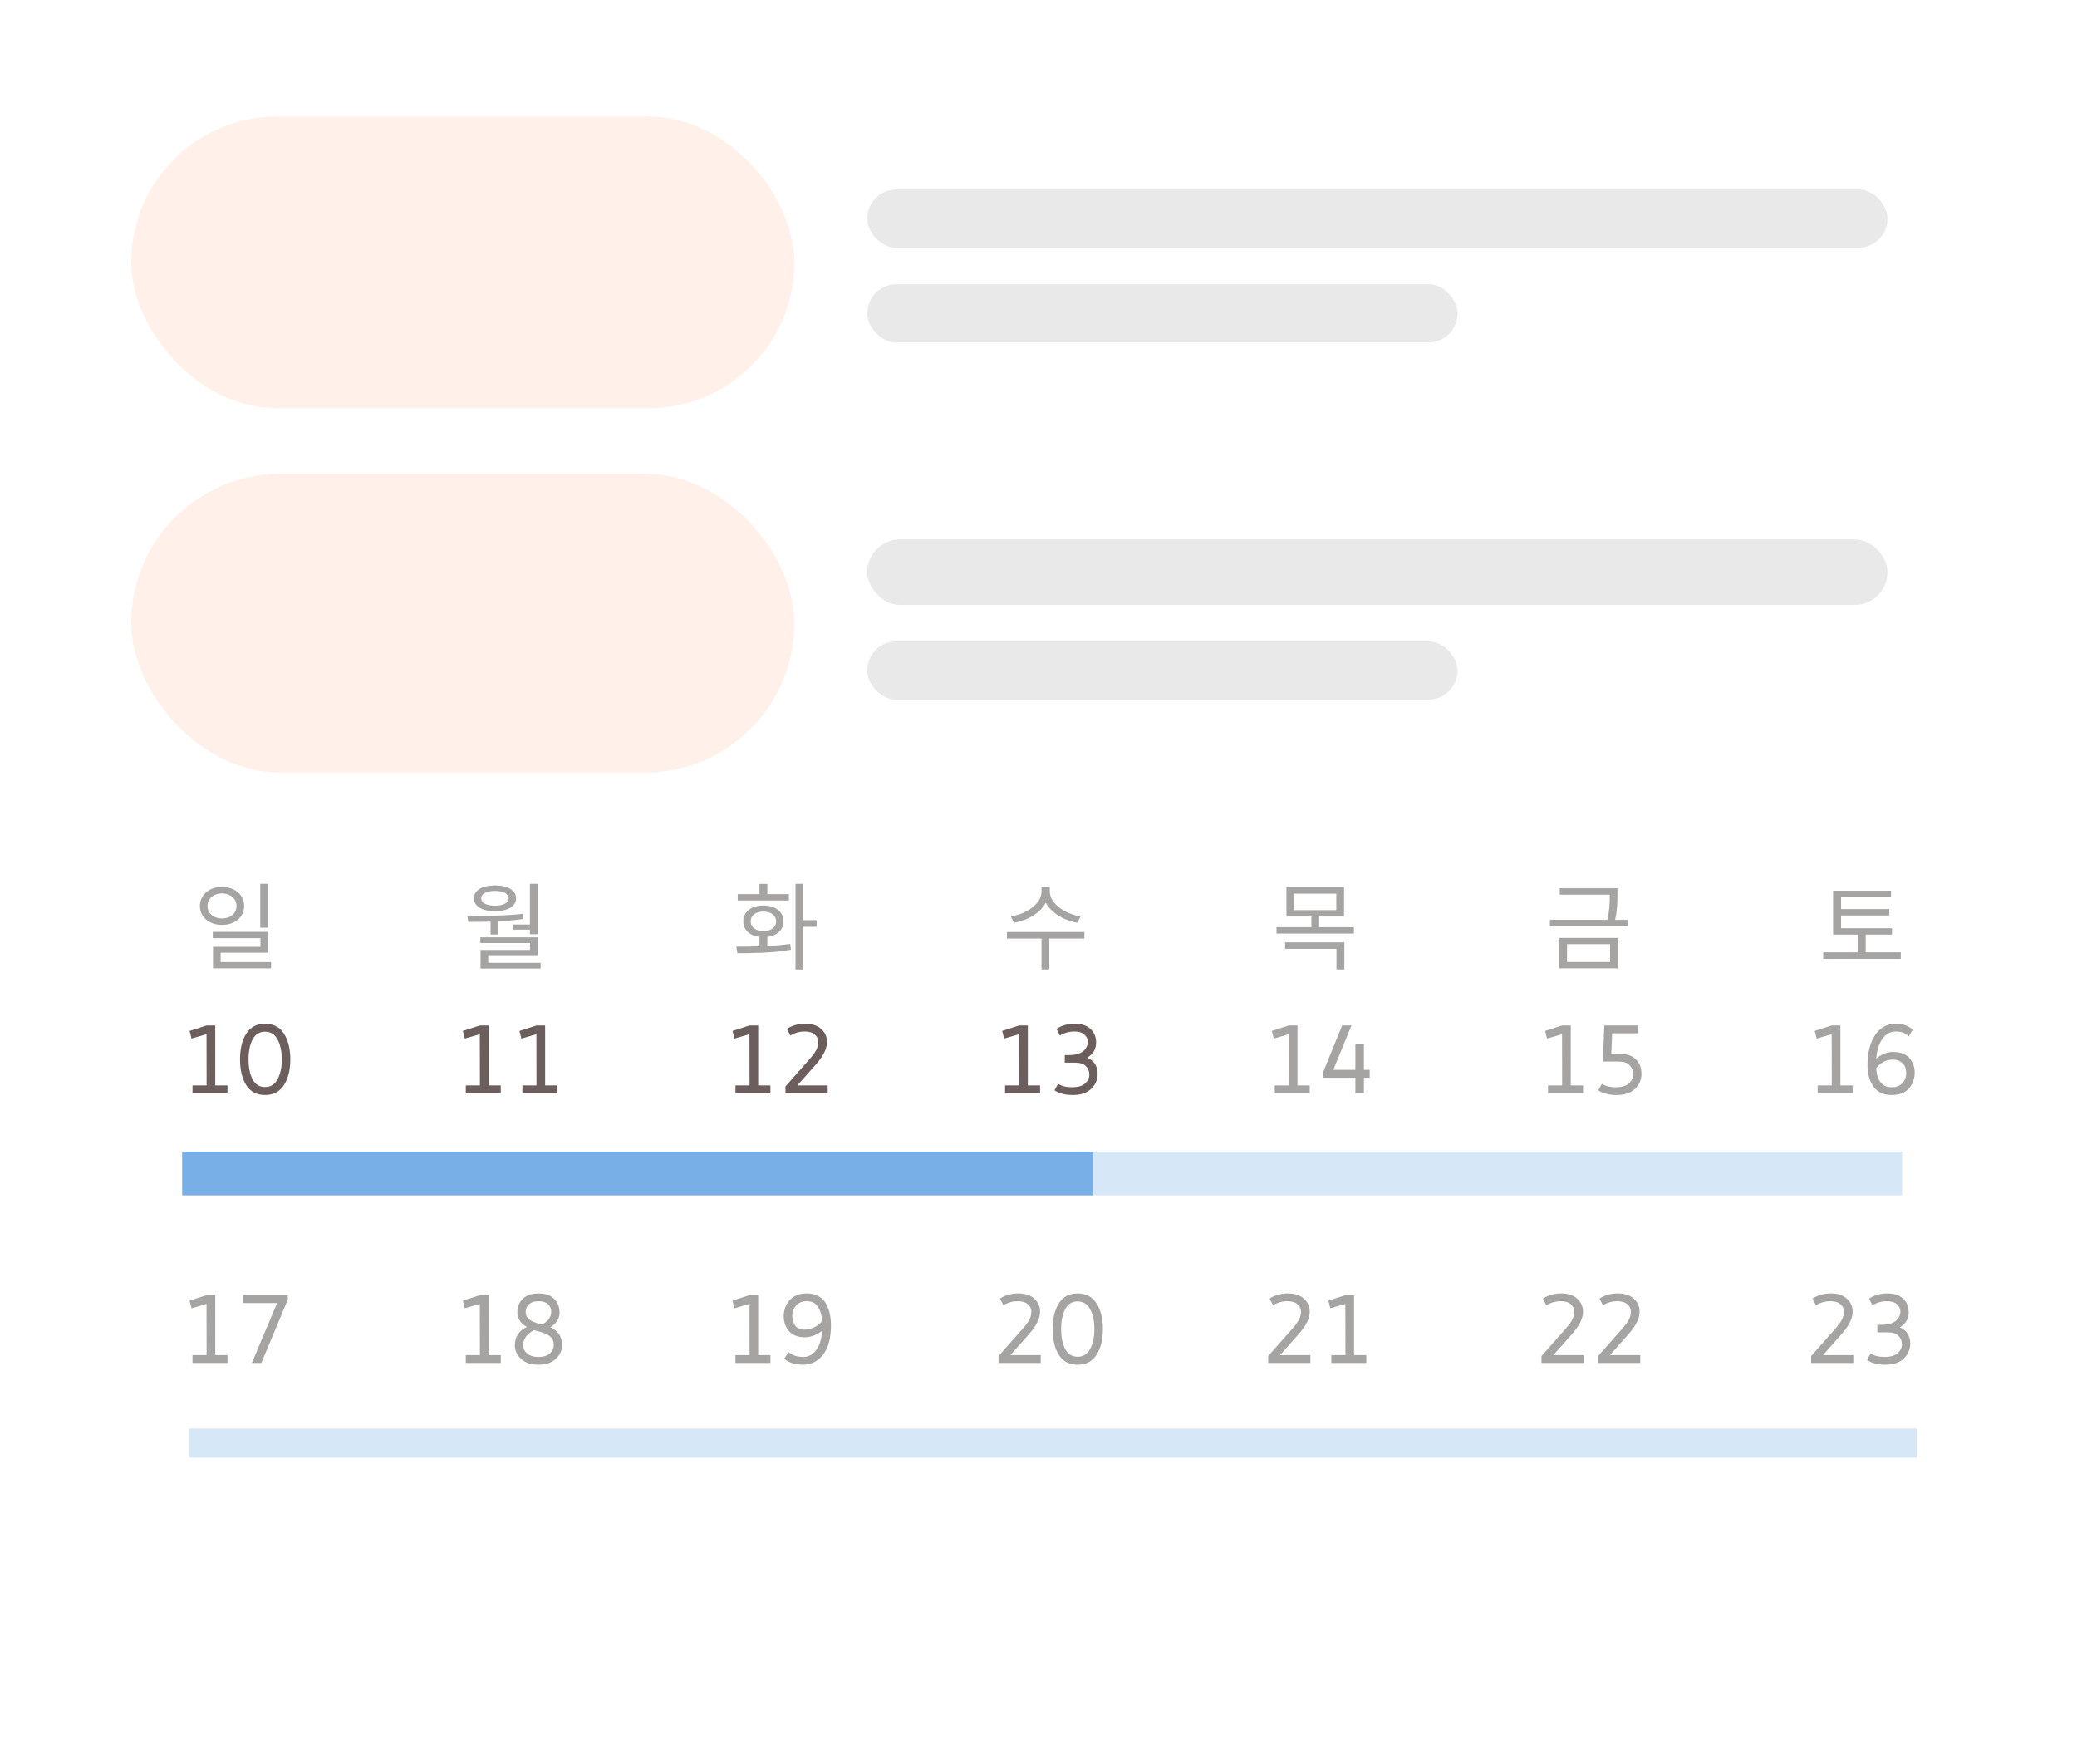 <svg width="285" height="242" viewBox="0 0 285 242" fill="none" xmlns="http://www.w3.org/2000/svg">
<g filter="url(#filter0_d_1_48)">
<rect x="4" width="277" height="234" rx="23" fill="white"/>
</g>
<g filter="url(#filter1_d_1_48)">
<rect x="4" width="277" height="234" rx="23" fill="white"/>
</g>
<rect x="18" y="16" width="91" height="40" rx="20" fill="#FFC9B0" fill-opacity="0.27"/>
<rect x="119" y="26" width="140" height="8" rx="4" fill="#D9D9D9" fill-opacity="0.58"/>
<rect x="119" y="39" width="81" height="8" rx="4" fill="#D9D9D9" fill-opacity="0.58"/>
<rect x="119" y="74" width="140" height="9" rx="4.5" fill="#D9D9D9" fill-opacity="0.58"/>
<rect x="119" y="88" width="81" height="8" rx="4" fill="#D9D9D9" fill-opacity="0.58"/>
<rect x="18" y="65" width="91" height="41" rx="20.5" fill="#FFC9B0" fill-opacity="0.27"/>
<path d="M30.459 121.691C32.215 121.691 33.502 122.757 33.502 124.304C33.502 125.838 32.215 126.904 30.459 126.904C28.718 126.904 27.43 125.838 27.43 124.304C27.43 122.757 28.718 121.691 30.459 121.691ZM30.459 122.575C29.328 122.575 28.471 123.29 28.471 124.304C28.471 125.318 29.328 126.02 30.459 126.02C31.604 126.02 32.449 125.318 32.449 124.304C32.449 123.29 31.604 122.575 30.459 122.575ZM35.712 121.262H36.803V127.281H35.712V121.262ZM29.198 127.853H36.803V130.713H30.277V132.481H29.224V129.907H35.737V128.724H29.198V127.853ZM29.224 132H37.194V132.858H29.224V132Z" fill="#A6A3A3"/>
<path d="M67.317 126.124H68.395V128.217H67.317V126.124ZM72.712 121.262H73.79V128.178H72.712V121.262ZM64.261 126.488L64.132 125.682C66.394 125.682 69.266 125.669 71.775 125.383L71.841 126.085C69.266 126.462 66.459 126.488 64.261 126.488ZM65.912 128.607H73.79V131.051H66.992V132.377H65.939V130.336H72.725V129.387H65.912V128.607ZM65.939 132.104H74.18V132.884H65.939V132.104ZM70.371 126.852H73.049V127.554H70.371V126.852ZM67.927 121.483C69.669 121.483 70.814 122.159 70.814 123.251C70.814 124.343 69.669 125.019 67.927 125.019C66.172 125.019 65.028 124.343 65.028 123.251C65.028 122.159 66.172 121.483 67.927 121.483ZM67.927 122.237C66.77 122.237 66.029 122.627 66.029 123.251C66.029 123.875 66.77 124.265 67.927 124.265C69.058 124.265 69.799 123.875 69.799 123.251C69.799 122.627 69.058 122.237 67.927 122.237Z" fill="#A6A3A3"/>
<path d="M104.213 128.269H105.292V130.18H104.213V128.269ZM109.153 121.262H110.232V133.014H109.153V121.262ZM109.881 126.254H112.052V127.164H109.881V126.254ZM101.184 130.778L101.028 129.881C103.134 129.881 106.007 129.855 108.438 129.504L108.529 130.31C105.994 130.765 103.238 130.778 101.184 130.778ZM101.223 122.679H108.256V123.55H101.223V122.679ZM104.746 124.239C106.384 124.239 107.515 125.097 107.515 126.41C107.515 127.736 106.384 128.581 104.746 128.581C103.108 128.581 101.99 127.736 101.99 126.41C101.99 125.097 103.108 124.239 104.746 124.239ZM104.746 125.071C103.693 125.071 103.004 125.604 103.004 126.41C103.004 127.216 103.693 127.749 104.746 127.749C105.799 127.749 106.501 127.216 106.501 126.41C106.501 125.604 105.799 125.071 104.746 125.071ZM104.213 121.275H105.292V123.264H104.213V121.275Z" fill="#A6A3A3"/>
<path d="M142.916 121.678H143.865V122.328C143.865 124.577 141.577 126.189 139.133 126.605L138.704 125.734C140.849 125.409 142.916 124.005 142.916 122.328V121.678ZM143.111 121.678H144.047V122.328C144.047 123.966 146.14 125.409 148.259 125.734L147.83 126.605C145.412 126.189 143.111 124.551 143.111 122.328V121.678ZM142.916 128.542H143.982V133.014H142.916V128.542ZM138.171 127.879H148.792V128.776H138.171V127.879Z" fill="#A6A3A3"/>
<path d="M176.523 121.743H184.427V125.747H176.523V121.743ZM183.361 122.614H177.576V124.876H183.361V122.614ZM175.158 127.216H185.779V128.087H175.158V127.216ZM179.942 125.513H181.008V127.541H179.942V125.513ZM176.341 129.296H184.466V133.014H183.387V130.18H176.341V129.296Z" fill="#A6A3A3"/>
<path d="M214.023 121.873H221.589V122.757H214.023V121.873ZM212.671 126.202H223.318V127.086H212.671V126.202ZM220.887 121.873H221.94V122.744C221.94 123.745 221.94 124.889 221.55 126.514L220.497 126.462C220.887 124.85 220.887 123.719 220.887 122.744V121.873ZM213.971 128.685H221.979V132.858H213.971V128.685ZM220.926 129.543H215.024V131.987H220.926V129.543Z" fill="#A6A3A3"/>
<path d="M251.536 127.359H259.609V128.23H251.536V127.359ZM250.171 130.661H260.818V131.558H250.171V130.661ZM254.942 127.814H256.008V131.077H254.942V127.814ZM251.536 122.211H259.479V123.095H252.628V127.684H251.536V122.211ZM252.277 124.733H259.232V125.604H252.277V124.733Z" fill="#A6A3A3"/>
<path d="M212.416 150V148.92H214.351L214.336 140.7H215.536V148.92H217.216V150H212.416ZM212.281 142.5L212.011 141.45L214.336 140.7V141.9L212.281 142.5ZM224.815 140.7V141.78H221.215L221.095 144.585H222.145C223.195 144.585 223.97 144.84 224.47 145.35C224.98 145.86 225.235 146.52 225.235 147.33C225.235 148.14 224.935 148.83 224.335 149.4C223.745 149.96 222.915 150.24 221.845 150.24C220.785 150.24 219.94 150.025 219.31 149.595L219.805 148.695C220.295 149.015 220.935 149.175 221.725 149.175C222.525 149.175 223.12 149 223.51 148.65C223.9 148.3 224.095 147.88 224.095 147.39C224.095 146.9 223.935 146.49 223.615 146.16C223.295 145.82 222.805 145.65 222.145 145.65H219.94L220.135 140.7H224.815Z" fill="#A6A3A3"/>
<path d="M214.816 182.32C215.266 181.81 215.576 181.385 215.746 181.045C215.926 180.705 216.016 180.34 216.016 179.95C216.016 179.55 215.856 179.215 215.536 178.945C215.226 178.665 214.761 178.525 214.141 178.525C213.801 178.525 213.471 178.57 213.151 178.66C212.691 178.8 212.371 178.945 212.191 179.095L211.711 178.165C212.431 177.695 213.266 177.46 214.216 177.46C215.166 177.46 215.901 177.7 216.421 178.18C216.951 178.66 217.216 179.26 217.216 179.98C217.216 180.85 216.741 181.835 215.791 182.935L213.151 185.92H217.306V187H211.516V186.055L214.816 182.32ZM222.58 182.32C223.03 181.81 223.34 181.385 223.51 181.045C223.69 180.705 223.78 180.34 223.78 179.95C223.78 179.55 223.62 179.215 223.3 178.945C222.99 178.665 222.525 178.525 221.905 178.525C221.565 178.525 221.235 178.57 220.915 178.66C220.455 178.8 220.135 178.945 219.955 179.095L219.475 178.165C220.195 177.695 221.03 177.46 221.98 177.46C222.93 177.46 223.665 177.7 224.185 178.18C224.715 178.66 224.98 179.26 224.98 179.98C224.98 180.85 224.505 181.835 223.555 182.935L220.915 185.92H225.07V187H219.28V186.055L222.58 182.32Z" fill="#A6A3A3"/>
<path d="M249.416 150V148.92H251.351L251.336 140.7H252.536V148.92H254.216V150H249.416ZM249.281 142.5L249.011 141.45L251.336 140.7V141.9L249.281 142.5ZM261.92 142.2C261.5 141.75 260.91 141.525 260.15 141.525C259.39 141.525 258.77 141.865 258.29 142.545C257.82 143.215 257.54 144.115 257.45 145.245C258.18 144.635 258.945 144.33 259.745 144.33C260.305 144.33 260.79 144.42 261.2 144.6C261.62 144.78 261.93 145.02 262.13 145.32C262.53 145.88 262.73 146.48 262.73 147.12C262.73 147.99 262.465 148.73 261.935 149.34C261.405 149.94 260.6 150.24 259.52 150.24C258.45 150.24 257.635 149.855 257.075 149.085C256.525 148.305 256.25 147.33 256.25 146.16C256.25 144.46 256.595 143.085 257.285 142.035C257.985 140.985 258.94 140.46 260.15 140.46C261.13 140.46 261.895 140.735 262.445 141.285L261.92 142.2ZM259.715 145.38C258.825 145.38 258.065 145.775 257.435 146.565C257.565 148.305 258.275 149.175 259.565 149.175C260.205 149.175 260.695 148.985 261.035 148.605C261.385 148.225 261.56 147.77 261.56 147.24C261.56 146.95 261.515 146.68 261.425 146.43C261.345 146.17 261.155 145.93 260.855 145.71C260.565 145.49 260.185 145.38 259.715 145.38Z" fill="#A6A3A3"/>
<path d="M251.816 182.32C252.266 181.81 252.576 181.385 252.746 181.045C252.926 180.705 253.016 180.34 253.016 179.95C253.016 179.55 252.856 179.215 252.536 178.945C252.226 178.665 251.761 178.525 251.141 178.525C250.801 178.525 250.471 178.57 250.151 178.66C249.691 178.8 249.371 178.945 249.191 179.095L248.711 178.165C249.431 177.695 250.266 177.46 251.216 177.46C252.166 177.46 252.901 177.7 253.421 178.18C253.951 178.66 254.216 179.26 254.216 179.98C254.216 180.85 253.741 181.835 252.791 182.935L250.151 185.92H254.306V187H248.516V186.055L251.816 182.32ZM256.685 185.695C257.175 186.015 257.815 186.175 258.605 186.175C259.405 186.175 260 186 260.39 185.65C260.78 185.3 260.975 184.895 260.975 184.435C260.975 183.965 260.815 183.575 260.495 183.265C260.175 182.955 259.685 182.8 259.025 182.8H257.6V181.765H258.14C259.47 181.765 260.305 181.36 260.645 180.55C260.725 180.36 260.765 180.17 260.765 179.98C260.765 179.56 260.605 179.215 260.285 178.945C259.975 178.665 259.51 178.525 258.89 178.525C258.55 178.525 258.22 178.57 257.9 178.66C257.44 178.8 257.12 178.945 256.94 179.095L256.46 178.165C257.18 177.695 258.015 177.46 258.965 177.46C259.915 177.46 260.64 177.7 261.14 178.18C261.65 178.66 261.905 179.275 261.905 180.025C261.905 180.935 261.5 181.63 260.69 182.11C261.64 182.54 262.115 183.29 262.115 184.36C262.115 185.15 261.815 185.83 261.215 186.4C260.625 186.96 259.795 187.24 258.725 187.24C257.665 187.24 256.82 187.025 256.19 186.595L256.685 185.695Z" fill="#A6A3A3"/>
<path d="M137.916 150V148.92H139.851L139.836 140.7H141.036V148.92H142.716V150H137.916ZM137.781 142.5L137.511 141.45L139.836 140.7V141.9L137.781 142.5ZM145.185 148.695C145.675 149.015 146.315 149.175 147.105 149.175C147.905 149.175 148.5 149 148.89 148.65C149.28 148.3 149.475 147.895 149.475 147.435C149.475 146.965 149.315 146.575 148.995 146.265C148.675 145.955 148.185 145.8 147.525 145.8H146.1V144.765H146.64C147.97 144.765 148.805 144.36 149.145 143.55C149.225 143.36 149.265 143.17 149.265 142.98C149.265 142.56 149.105 142.215 148.785 141.945C148.475 141.665 148.01 141.525 147.39 141.525C147.05 141.525 146.72 141.57 146.4 141.66C145.94 141.8 145.62 141.945 145.44 142.095L144.96 141.165C145.68 140.695 146.515 140.46 147.465 140.46C148.415 140.46 149.14 140.7 149.64 141.18C150.15 141.66 150.405 142.275 150.405 143.025C150.405 143.935 150 144.63 149.19 145.11C150.14 145.54 150.615 146.29 150.615 147.36C150.615 148.15 150.315 148.83 149.715 149.4C149.125 149.96 148.295 150.24 147.225 150.24C146.165 150.24 145.32 150.025 144.69 149.595L145.185 148.695Z" fill="#6D5E5E"/>
<path d="M140.316 182.32C140.766 181.81 141.076 181.385 141.246 181.045C141.426 180.705 141.516 180.34 141.516 179.95C141.516 179.55 141.356 179.215 141.036 178.945C140.726 178.665 140.261 178.525 139.641 178.525C139.301 178.525 138.971 178.57 138.651 178.66C138.191 178.8 137.871 178.945 137.691 179.095L137.211 178.165C137.931 177.695 138.766 177.46 139.716 177.46C140.666 177.46 141.401 177.7 141.921 178.18C142.451 178.66 142.716 179.26 142.716 179.98C142.716 180.85 142.241 181.835 141.291 182.935L138.651 185.92H142.806V187H137.016V186.055L140.316 182.32ZM145.29 185.89C144.72 184.98 144.435 183.8 144.435 182.35C144.435 180.9 144.72 179.725 145.29 178.825C145.86 177.915 146.72 177.46 147.87 177.46C149.02 177.46 149.885 177.915 150.465 178.825C151.045 179.735 151.335 180.91 151.335 182.35C151.335 183.79 151.045 184.965 150.465 185.875C149.885 186.785 149.02 187.24 147.87 187.24C146.72 187.24 145.86 186.79 145.29 185.89ZM146.16 179.62C145.79 180.32 145.605 181.23 145.605 182.35C145.605 183.47 145.79 184.385 146.16 185.095C146.54 185.795 147.11 186.145 147.87 186.145C148.63 186.145 149.2 185.79 149.58 185.08C149.97 184.37 150.165 183.46 150.165 182.35C150.165 181.24 149.97 180.33 149.58 179.62C149.2 178.91 148.63 178.555 147.87 178.555C147.11 178.555 146.54 178.91 146.16 179.62Z" fill="#A6A3A3"/>
<path d="M174.916 150V148.92H176.851L176.836 140.7H178.036V148.92H179.716V150H174.916ZM174.781 142.5L174.511 141.45L176.836 140.7V141.9L174.781 142.5ZM185.98 150V147.87H181.495V147.255L184.165 140.7H185.44L182.95 146.79H185.98V143.25H187.15V146.79H187.945V147.87H187.15V150H185.98Z" fill="#A6A3A3"/>
<path d="M177.316 182.32C177.766 181.81 178.076 181.385 178.246 181.045C178.426 180.705 178.516 180.34 178.516 179.95C178.516 179.55 178.356 179.215 178.036 178.945C177.726 178.665 177.261 178.525 176.641 178.525C176.301 178.525 175.971 178.57 175.651 178.66C175.191 178.8 174.871 178.945 174.691 179.095L174.211 178.165C174.931 177.695 175.766 177.46 176.716 177.46C177.666 177.46 178.401 177.7 178.921 178.18C179.451 178.66 179.716 179.26 179.716 179.98C179.716 180.85 179.241 181.835 178.291 182.935L175.651 185.92H179.806V187H174.016V186.055L177.316 182.32ZM182.68 187V185.92H184.615L184.6 177.7H185.8V185.92H187.48V187H182.68ZM182.545 179.5L182.275 178.45L184.6 177.7V178.9L182.545 179.5Z" fill="#A6A3A3"/>
<path d="M63.916 150V148.92H65.851L65.836 140.7H67.036V148.92H68.716V150H63.916ZM63.781 142.5L63.511 141.45L65.836 140.7V141.9L63.781 142.5ZM71.68 150V148.92H73.615L73.6 140.7H74.8V148.92H76.48V150H71.68ZM71.545 142.5L71.275 141.45L73.6 140.7V141.9L71.545 142.5Z" fill="#6D5E5E"/>
<path d="M63.916 187V185.92H65.851L65.836 177.7H67.036V185.92H68.716V187H63.916ZM63.781 179.5L63.511 178.45L65.836 177.7V178.9L63.781 179.5ZM70.645 184.555C70.645 183.415 71.195 182.585 72.295 182.065C71.425 181.575 70.99 180.9 70.99 180.04C70.99 179.3 71.24 178.685 71.74 178.195C72.24 177.705 72.955 177.46 73.885 177.46C74.815 177.46 75.53 177.705 76.03 178.195C76.53 178.675 76.78 179.315 76.78 180.115C76.78 180.915 76.355 181.575 75.505 182.095C76.585 182.575 77.125 183.395 77.125 184.555C77.125 185.285 76.835 185.915 76.255 186.445C75.685 186.975 74.895 187.24 73.885 187.24C72.875 187.24 72.08 186.975 71.5 186.445C70.93 185.915 70.645 185.285 70.645 184.555ZM71.785 184.555C71.785 185.005 71.97 185.39 72.34 185.71C72.71 186.02 73.225 186.175 73.885 186.175C74.545 186.175 75.06 186.02 75.43 185.71C75.8 185.39 75.985 184.99 75.985 184.51C75.985 184.02 75.815 183.635 75.475 183.355C75.135 183.075 74.59 182.84 73.84 182.65C73.61 182.6 73.425 182.55 73.285 182.5C72.285 183.03 71.785 183.715 71.785 184.555ZM72.58 178.96C72.28 179.24 72.13 179.59 72.13 180.01C72.13 180.43 72.295 180.77 72.625 181.03C72.955 181.29 73.535 181.525 74.365 181.735C75.215 181.285 75.64 180.695 75.64 179.965C75.64 179.555 75.49 179.215 75.19 178.945C74.89 178.665 74.455 178.525 73.885 178.525C73.325 178.525 72.89 178.67 72.58 178.96Z" fill="#A6A3A3"/>
<path d="M26.416 150V148.92H28.351L28.336 140.7H29.536V148.92H31.216V150H26.416ZM26.281 142.5L26.011 141.45L28.336 140.7V141.9L26.281 142.5ZM33.79 148.89C33.22 147.98 32.935 146.8 32.935 145.35C32.935 143.9 33.22 142.725 33.79 141.825C34.36 140.915 35.22 140.46 36.37 140.46C37.52 140.46 38.385 140.915 38.965 141.825C39.545 142.735 39.835 143.91 39.835 145.35C39.835 146.79 39.545 147.965 38.965 148.875C38.385 149.785 37.52 150.24 36.37 150.24C35.22 150.24 34.36 149.79 33.79 148.89ZM34.66 142.62C34.29 143.32 34.105 144.23 34.105 145.35C34.105 146.47 34.29 147.385 34.66 148.095C35.04 148.795 35.61 149.145 36.37 149.145C37.13 149.145 37.7 148.79 38.08 148.08C38.47 147.37 38.665 146.46 38.665 145.35C38.665 144.24 38.47 143.33 38.08 142.62C37.7 141.91 37.13 141.555 36.37 141.555C35.61 141.555 35.04 141.91 34.66 142.62Z" fill="#6D5E5E"/>
<path d="M26.416 187V185.92H28.351L28.336 177.7H29.536V185.92H31.216V187H26.416ZM26.281 179.5L26.011 178.45L28.336 177.7V178.9L26.281 179.5ZM39.49 177.7V178.315L35.86 187H34.555L38.02 178.78H33.37V177.7H39.49Z" fill="#A6A3A3"/>
<path d="M100.916 150V148.92H102.851L102.836 140.7H104.036V148.92H105.716V150H100.916ZM100.781 142.5L100.511 141.45L102.836 140.7V141.9L100.781 142.5ZM111.08 145.32C111.53 144.81 111.84 144.385 112.01 144.045C112.19 143.705 112.28 143.34 112.28 142.95C112.28 142.55 112.12 142.215 111.8 141.945C111.49 141.665 111.025 141.525 110.405 141.525C110.065 141.525 109.735 141.57 109.415 141.66C108.955 141.8 108.635 141.945 108.455 142.095L107.975 141.165C108.695 140.695 109.53 140.46 110.48 140.46C111.43 140.46 112.165 140.7 112.685 141.18C113.215 141.66 113.48 142.26 113.48 142.98C113.48 143.85 113.005 144.835 112.055 145.935L109.415 148.92H113.57V150H107.78V149.055L111.08 145.32Z" fill="#6D5E5E"/>
<path d="M100.916 187V185.92H102.851L102.836 177.7H104.036V185.92H105.716V187H100.916ZM100.781 179.5L100.511 178.45L102.836 177.7V178.9L100.781 179.5ZM110.27 186.175C110.93 186.175 111.495 185.87 111.965 185.26C112.445 184.64 112.73 183.745 112.82 182.575C112.06 183.175 111.25 183.475 110.39 183.475C109.86 183.475 109.4 183.38 109.01 183.19C108.62 183 108.32 182.755 108.11 182.455C107.73 181.895 107.54 181.28 107.54 180.61C107.54 179.74 107.81 179 108.35 178.39C108.89 177.77 109.68 177.46 110.72 177.46C111.33 177.46 111.855 177.585 112.295 177.835C112.745 178.075 113.09 178.41 113.33 178.84C113.79 179.65 114.02 180.65 114.02 181.84C114.02 183.59 113.66 184.93 112.94 185.86C112.22 186.78 111.31 187.24 110.21 187.24C109.12 187.24 108.25 186.965 107.6 186.415L108.215 185.5C108.685 185.95 109.37 186.175 110.27 186.175ZM110.39 182.425C110.8 182.425 111.225 182.33 111.665 182.14C112.105 181.94 112.49 181.64 112.82 181.24C112.76 180.44 112.56 179.79 112.22 179.29C111.89 178.78 111.395 178.525 110.735 178.525C110.075 178.525 109.57 178.73 109.22 179.14C108.88 179.54 108.71 180 108.71 180.52C108.71 181.03 108.84 181.475 109.1 181.855C109.36 182.235 109.79 182.425 110.39 182.425Z" fill="#A6A3A3"/>
<rect x="25" y="158" width="236" height="6" fill="#D6E7F8"/>
<rect x="26" y="196" width="237" height="4" fill="#D6E7F8"/>
<rect x="25" y="158" width="125" height="6" fill="#77AFE6"/>
<defs>
<filter id="filter0_d_1_48" x="0" y="0" width="285" height="242" filterUnits="userSpaceOnUse" color-interpolation-filters="sRGB">
<feFlood flood-opacity="0" result="BackgroundImageFix"/>
<feColorMatrix in="SourceAlpha" type="matrix" values="0 0 0 0 0 0 0 0 0 0 0 0 0 0 0 0 0 0 127 0" result="hardAlpha"/>
<feOffset dy="4"/>
<feGaussianBlur stdDeviation="2"/>
<feComposite in2="hardAlpha" operator="out"/>
<feColorMatrix type="matrix" values="0 0 0 0 0 0 0 0 0 0 0 0 0 0 0 0 0 0 0.25 0"/>
<feBlend mode="normal" in2="BackgroundImageFix" result="effect1_dropShadow_1_48"/>
<feBlend mode="normal" in="SourceGraphic" in2="effect1_dropShadow_1_48" result="shape"/>
</filter>
<filter id="filter1_d_1_48" x="0" y="0" width="285" height="242" filterUnits="userSpaceOnUse" color-interpolation-filters="sRGB">
<feFlood flood-opacity="0" result="BackgroundImageFix"/>
<feColorMatrix in="SourceAlpha" type="matrix" values="0 0 0 0 0 0 0 0 0 0 0 0 0 0 0 0 0 0 127 0" result="hardAlpha"/>
<feOffset dy="4"/>
<feGaussianBlur stdDeviation="2"/>
<feComposite in2="hardAlpha" operator="out"/>
<feColorMatrix type="matrix" values="0 0 0 0 0 0 0 0 0 0 0 0 0 0 0 0 0 0 0.25 0"/>
<feBlend mode="normal" in2="BackgroundImageFix" result="effect1_dropShadow_1_48"/>
<feBlend mode="normal" in="SourceGraphic" in2="effect1_dropShadow_1_48" result="shape"/>
</filter>
</defs>
</svg>
